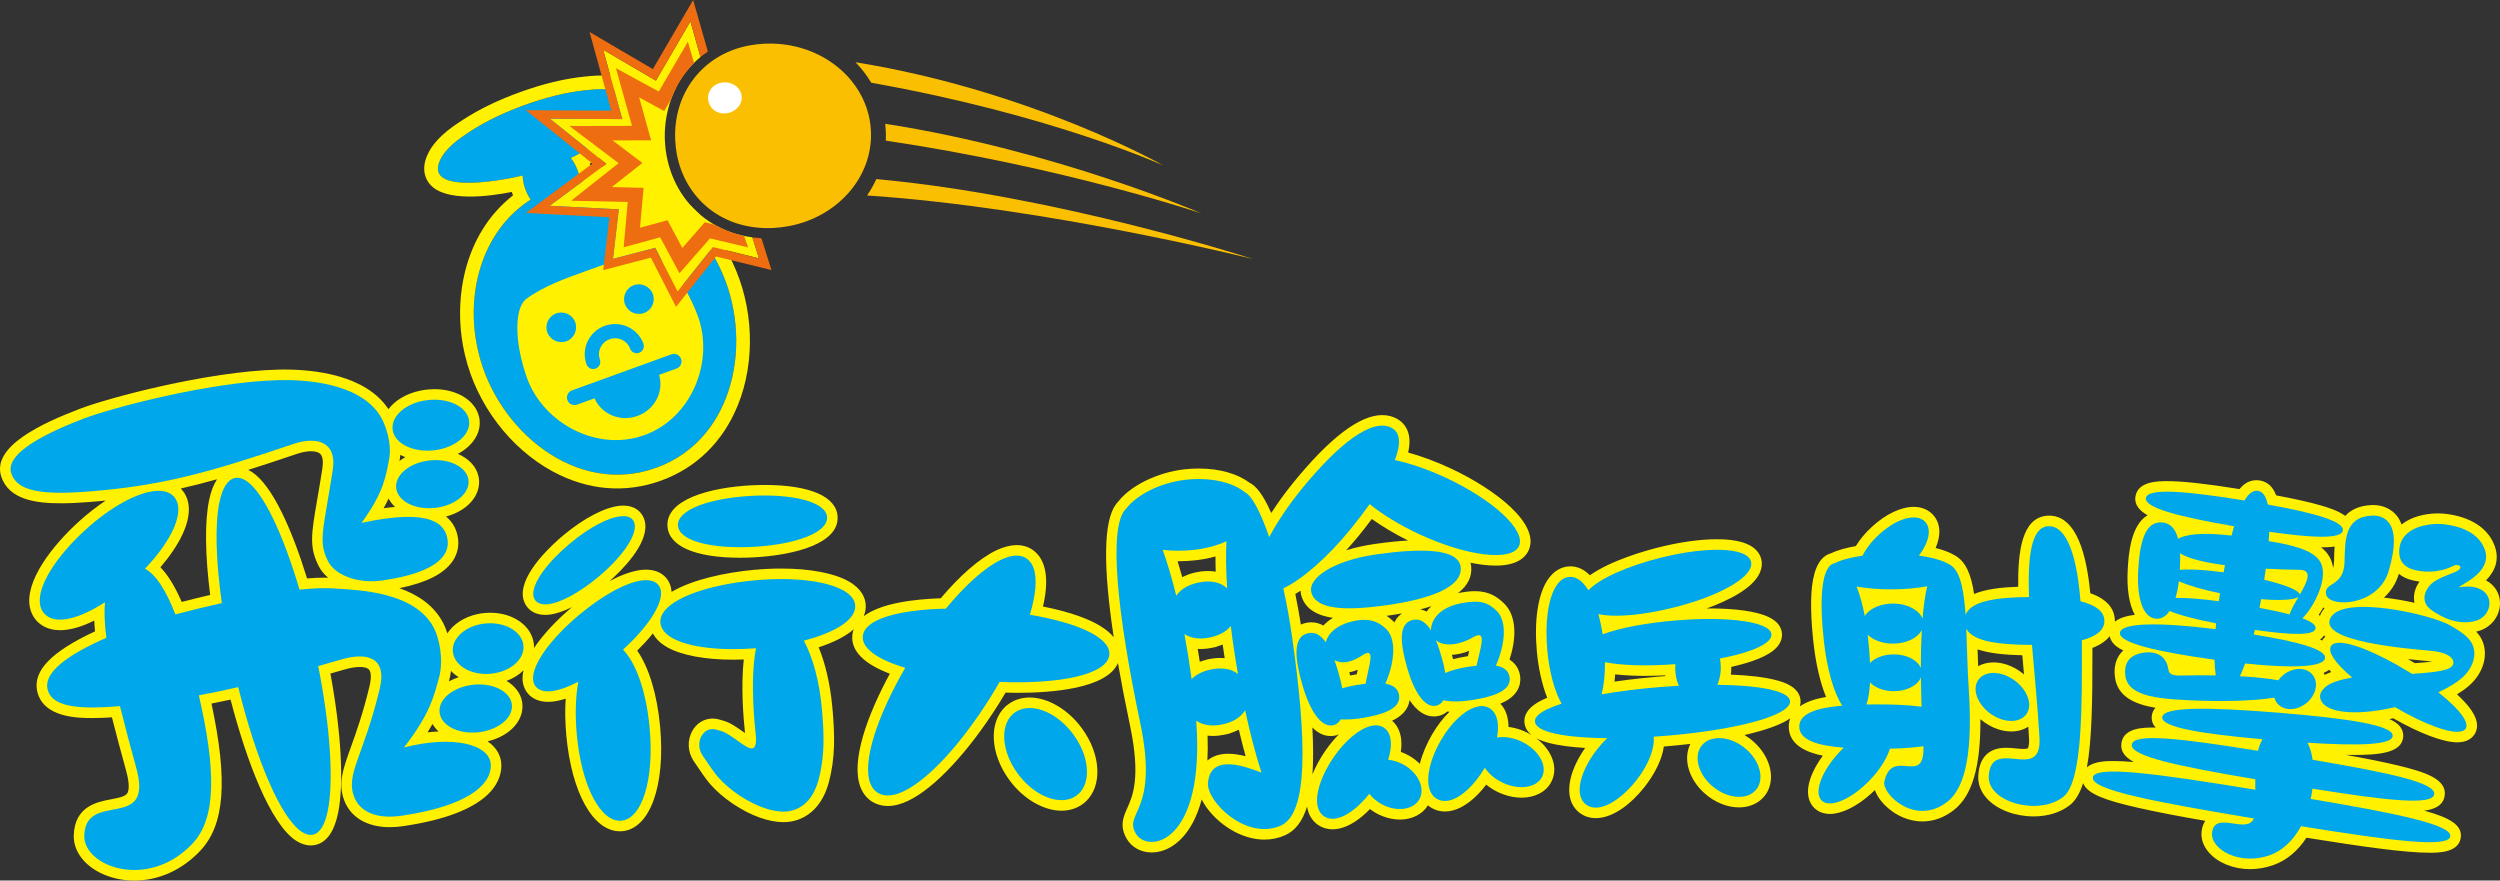 <?xml version="1.0" encoding="utf-8"?>
<!-- Generator: Adobe Illustrator 27.2.0, SVG Export Plug-In . SVG Version: 6.00 Build 0)  -->
<svg version="1.1" id="레이어_1" xmlns="http://www.w3.org/2000/svg" xmlns:xlink="http://www.w3.org/1999/xlink" x="0px"
	 y="0px" viewBox="0 0 720 253.596" enable-background="new 0 0 720 253.596" xml:space="preserve">
<rect x="0" y="0" width="720" height="253.596" fill="#333333" stroke="none"/>
<path fill="#00A7EA" d="M207.303,77.09c-7.203-15.214-22.9-27.012-40.22-24.774c-0.232-2.469-1.16-4.864-2.701-6.813
	c3.314-1.513,25.294-13.181,15.826-18.398c-3.36-1.847-7.927-1.504-11.575-1.114c-6.034,0.631-11.956,2.237-17.646,4.288
	c-5.449,1.986-10.786,4.446-15.659,7.621c-3.193,2.079-6.99,4.725-8.623,8.326c-4.706,10.378,20.282,5.282,23.828,4.307
	c0.074,2.478,0.9,4.91,2.311,6.952c-14.48,9.264-18.992,27.931-15.037,44.045c5.198,22.055,27.968,41.622,51.238,33.175
	C212.065,126.342,217.077,97.297,207.303,77.09"/>
<path fill="#FFF100" d="M150.983,30.286c5.69-2.061,11.621-3.666,17.646-4.298c3.648-0.381,8.224-0.733,11.575,1.114
	c9.477,5.217-12.503,16.884-15.817,18.398c1.541,1.959,2.46,4.344,2.692,6.813c17.321-2.237,33.026,9.561,40.22,24.774
	c9.784,20.217,4.771,49.252-18.258,57.615c-23.271,8.447-46.04-11.12-51.229-33.175c-3.964-16.114,0.548-34.781,15.028-44.045
	c-1.402-2.042-2.237-4.465-2.311-6.952c-3.546,0.975-28.534,6.071-23.828-4.307c1.643-3.602,5.43-6.238,8.623-8.326
	C140.197,34.723,145.535,32.273,150.983,30.286 M149.637,26.583c-6.331,2.302-11.714,4.92-16.467,8.011
	c-3.796,2.478-8.011,5.486-10.062,10.006c-1.968,4.353-0.399,7.185,0.715,8.484c4.418,5.161,16.968,3.509,23.568,2.2
	c0.102,0.334,0.223,0.659,0.353,0.984c-14.527,11.371-17.506,31.012-13.775,46.198c3.277,13.914,12.949,26.696,25.239,33.324
	c10.099,5.458,20.885,6.358,31.198,2.618c10.173-3.694,17.803-11.185,22.073-21.665c5.189-12.726,4.567-28.571-1.615-41.362
	c-6.822-14.406-21.832-27.912-40.657-27.271c-0.111-0.325-0.223-0.64-0.362-0.956c5.866-3.165,16.402-9.793,16.652-16.532
	c0.065-1.671-0.418-4.78-4.381-6.971c-4.279-2.358-9.422-2.051-13.905-1.578C162.391,22.684,156.311,24.16,149.637,26.583"/>
<path fill="#FFF100" d="M168.443,78.175c4.808-1.745,11.918-4.493,18.249-4.771c3.537,0.102,7.806,4.864,10.675,9.904
	c1.522,2.645,2.85,5.616,3.62,7.741c4.753,13.023-1.764,29.323-15.362,34.252c-13.608,4.947-29.082-3.369-33.834-16.374
	c-0.77-2.126-1.671-5.254-2.209-8.252c-1.04-5.718-0.854-12.095,1.791-14.434C156.403,82.389,163.625,79.92,168.443,78.175"/>
<path fill="#00A7EA" d="M165.665,92.803c0.798,2.219-0.343,4.669-2.553,5.477c-2.209,0.798-4.669-0.353-5.477-2.553
	c-0.808-2.218,0.343-4.66,2.543-5.458C162.407,89.461,164.858,90.594,165.665,92.803"/>
<path fill="#00A7EA" d="M188.013,84.694c0.808,2.219-0.334,4.66-2.553,5.458c-2.219,0.808-4.669-0.325-5.467-2.543
	c-0.817-2.209,0.325-4.669,2.543-5.477C184.755,81.343,187.215,82.485,188.013,84.694"/>
<path fill="#00A7EA" d="M168.915,104.937c0.399,1.058,1.559,1.615,2.627,1.216c1.058-0.381,1.615-1.559,1.225-2.627
	c-0.854-2.339,0.39-4.957,2.785-5.829c2.386-0.872,5.04,0.334,5.904,2.692c0.381,1.058,1.55,1.606,2.618,1.216
	c1.067-0.381,1.615-1.559,1.225-2.636c-1.634-4.465-6.637-6.767-11.157-5.124C169.63,95.488,167.281,100.463,168.915,104.937"/>
<path fill="#00A7EA" d="M193.361,102.05l-28.645,10.387c-1.132,0.408-1.708,1.671-1.3,2.803c0.399,1.123,1.671,1.699,2.794,1.29
	l5.012-1.819c2.014,4.613,7.426,6.878,12.392,5.077c4.957-1.81,7.649-7.017,6.21-11.835l5.022-1.819
	c1.132-0.408,1.708-1.662,1.3-2.785C195.737,102.208,194.475,101.632,193.361,102.05"/>
<path fill="#FFF100" d="M210.517,66.9c-3.685-1.309-6.999-3.295-9.811-5.904c-5.551-5.161-8.827-12.42-9.217-20.44
	c-0.343-7.212,1.931-14.443,5.885-19.614c1.281-1.68,2.757-3.184,4.353-4.511c-1.142-4.084-2.348-8.373-2.877-10.285
	c-2.163,3.713-9.96,17.07-9.96,17.07s-11.501-6.748-15.186-8.902c1.188,4.298,5.514,19.985,5.514,19.985s-15.873-0.084-20.857-0.111
	c3.889,3.119,16.235,12.995,16.235,12.995s-12.41,9.208-16.29,12.086c4.818,0.251,19.911,1.021,19.911,1.021
	s-1.355,11.529-1.68,14.258c2.59-0.678,12.188-3.193,12.188-3.193s5.105,10.006,6.414,12.568
	c1.875-2.339,10.173-12.782,10.173-12.782s10.192,2.506,13.274,3.267c-0.39-1.216-1.151-3.62-1.912-6.052
	C214.546,68.079,212.476,67.597,210.517,66.9"/>
<path fill="#ED6D10" d="M219.284,68.606c-1.485-0.083-2.618-0.241-2.618-0.241c0.77,2.432,1.532,4.836,1.912,6.043
	c-3.072-0.752-13.264-3.258-13.264-3.258s-8.308,10.433-10.173,12.782c-1.309-2.562-6.423-12.568-6.423-12.568
	s-9.589,2.506-12.178,3.184c0.325-2.72,1.68-14.258,1.68-14.258s-15.102-0.77-19.911-1.021c3.871-2.877,16.29-12.086,16.29-12.086
	s-12.346-9.876-16.244-12.995c4.994,0.028,20.867,0.121,20.867,0.121s-4.326-15.696-5.514-19.994
	c3.685,2.154,15.186,8.902,15.186,8.902s7.797-13.348,9.951-17.061c0.538,1.903,1.745,6.201,2.887,10.276
	c0,0,0.984-0.817,2.126-1.587L199.633,0c0,0-10.526,18.045-11.612,19.901c-1.838-1.077-18.23-10.693-18.23-10.693
	s5.514,20.013,6.247,22.658c-2.766-0.009-24.617-0.13-24.617-0.13s17.089,13.673,19.205,15.372
	c-2.163,1.615-19.177,14.23-19.177,14.23s21.767,1.123,24.06,1.235c-0.241,2.144-1.792,15.223-1.792,15.223
	s12.104-3.175,13.729-3.602c0.77,1.522,7.249,14.174,7.249,14.174s10.665-13.394,11.547-14.499
	c1.365,0.325,15.947,3.908,15.947,3.908S220.602,72.773,219.284,68.606"/>
<path fill="#ED6D10" d="M214.32,67.953c-1.3-0.278-2.729-0.678-3.964-1.123c-1.968-0.668-4.066-1.782-4.66-2.154
	c-0.269-0.056-2.72-0.659-2.72-0.659s-4.288,4.901-6.461,7.398c-1.429-2.692-4.27-7.992-4.27-7.992s-5.207,1.429-7.927,2.172
	c0.297-3.425,1.04-11.501,1.04-11.501s-5.737-0.13-9.171-0.214c3.23-2.543,8.827-6.952,8.827-6.952s-5.43-4.103-8.595-6.488
	c4.093-0.009,11.092-0.028,11.092-0.028s-2.246-8.076-3.434-12.373c2.683,1.467,7.203,3.945,7.203,3.945s0.873-1.476,1.986-3.388
	c0.984-2.757,2.274-5.124,3.834-7.259c0.678-0.928,1.949-2.423,2.785-3.212c-0.965-3.332-1.773-6.108-1.773-6.108
	s-6.897,11.798-8.391,14.35c-2.386-1.3-12.327-6.739-12.327-6.739s3.639,13.088,4.623,16.625C178.397,36.263,164,36.291,164,36.291
	s11.343,8.568,14.174,10.703c-2.794,2.2-13.701,10.814-13.701,10.814s13.274,0.288,16.318,0.362
	c-0.269,2.98-1.179,13.051-1.179,13.051s8.326-2.283,10.517-2.887c1.114,2.079,5.56,10.368,5.56,10.368s7.463-8.53,8.781-10.043
	c1.801,0.418,10.981,2.59,10.981,2.59S214.932,69.745,214.32,67.953"/>
<path fill="#FABF00" d="M255.11,37.669c0.037,0.947,0.037,1.894,0,2.831c51.628,7.676,90.976,20.997,90.976,20.997
	s-41.817-18.166-91.152-25.851C255.007,36.323,255.072,36.992,255.11,37.669 M252.39,51.574c-0.752,1.634-1.643,3.212-2.683,4.725
	c51.675,3.407,111.202,18.314,111.202,18.314S304.881,56.364,252.39,51.574 M335.105,47.676c0,0-37.909-21.554-88.72-29.75
	c1.745,1.791,3.267,3.778,4.539,5.904C303.081,33.093,335.105,47.676,335.105,47.676"/>
<path fill="#FABF00" d="M220.112,12.588c-1.504,0.065-2.961,0.251-4.363,0.511c-13.673,2.59-21.925,14.026-21.284,27.318
	c0.056,1.374,0.223,2.72,0.464,4.029c2.395,12.643,13.014,21.916,27.745,21.21c1.55-0.074,3.072-0.26,4.548-0.538
	c13.998-2.645,24.245-14.156,23.605-27.411c-0.056-1.142-0.186-2.274-0.399-3.369C247.959,21.36,235.103,11.864,220.112,12.588"/>
<path fill="#FFFFFF" d="M208.176,23.752c2.738-0.288,5.18,1.467,5.43,3.926c0.26,2.451-1.754,4.678-4.493,4.966
	c-2.748,0.279-4.91-1.532-5.17-3.982C203.693,26.212,205.429,24.04,208.176,23.752"/>
<path fill="#FFF100" d="M213.141,160.629L213.141,160.629c1.355,0,2.757-0.037,4.158-0.121c11.844-0.659,24.357-4.075,23.93-11.714
	c-0.316-5.801-7.983-9.125-21.034-9.125c-1.318,0-2.683,0.037-4.038,0.111c-11.844,0.659-24.348,4.075-23.93,11.724
	C192.552,157.296,200.173,160.629,213.141,160.629"/>
<path fill="#FFF100" d="M309.724,207.493c-3.834-4.14-8.763-6.609-13.172-6.609c-2.191,0-4.242,0.603-5.894,1.754
	c-0.381,0.251-0.733,0.529-1.105,0.863c-4.845,4.511-4.391,13.552,1.058,21.034c0.603,0.826,1.253,1.615,1.921,2.339
	c3.834,4.131,8.763,6.609,13.181,6.609c2.172,0,4.205-0.603,5.866-1.745c0.473-0.306,0.854-0.64,1.105-0.882
	c4.855-4.493,4.418-13.534-1.03-21.015C311.07,209.034,310.42,208.236,309.724,207.493"/>
<path fill="#FFF100" d="M719.996,174.009c0.093-2.943-1.402-5.449-4.019-6.869c2.441-2.488,4.205-5.987,2.237-10.554
	c-2.042-4.743-6.99-7.797-13.896-8.605c-0.687-0.074-1.411-0.121-2.163-0.121c-3.639,0-7.658,0.928-10.489,3.184
	c-0.325-0.826-0.706-1.606-1.207-2.274c-1.597-2.144-4.093-3.323-7.027-3.323c-0.251,0-0.492,0.009-0.724,0.028
	c-3.444,0.223-5.727,1.411-7.268,3.1c-2.107-1.559-5.152-2.46-7.036-3.008c-3.175-0.928-7.444-1.884-12.884-2.905
	c-0.947-2.571-2.515-3.926-4.734-4.298c-0.288-0.046-0.585-0.065-0.882-0.065c-1.727,0-3.351,0.631-4.92,2.553
	c-9.7-1.55-16.374-2.283-20.848-2.283c-2.516,0-8.391,0-9.115,4.363c-0.418,2.506,1.29,4.233,3.481,5.458
	c-4.975,2.924-5.486,11.705-5.708,15.399c-0.344,5.736,0.39,10.266,2.023,13.274c-2.348,0.297-4.4,0.882-5.736,1.996
	c0-0.074,0.009-0.149,0.009-0.223c0-2.599-1.29-5.969-7.082-7.992c-1.42-14.833-5.412-22.343-11.854-22.343
	c-0.223,0-0.455,0.009-0.678,0.028c-7.157,0.659-8.354,10.276-8.233,20.449c-4.808,0.167-9.338,0.668-12.708,2.089
	c-0.808-5.523-2.367-9.477-5.699-11.204c-1.513-0.9-3.444-1.559-5.374-2.033c1.634-3.75,1.42-7.212-0.761-9.579
	c-1.365-1.485-3.286-2.274-5.569-2.274c-3.667,0-8.048,2.089-12.011,5.737c-1.912,1.745-3.49,3.639-4.641,5.56
	c-2.265,0.39-4.947,1.03-7.073,2.042c-3.063,0.817-4.92,4.047-5.551,9.598c-0.455,4.056-0.306,9.635,0.418,16.133
	c0.678,6.136,1.959,11.584,3.629,15.678c-2.553,0.427-5.412,1.216-7.556,2.701c0.213-0.668,0.251-1.281,0.204-1.773
	c-0.325-3.852-4.929-5.18-6.46-5.616c-3.806-1.095-8.911-1.559-13.608-1.745c0.046-0.316,0.074-0.622,0.093-0.938
	c0.037-0.427,0.037-0.863,0.037-1.29c5.514-1.225,10.879-3.063,13.218-5.774c1.262-1.467,1.448-2.905,1.374-3.861
	c-0.186-2.339-1.931-4.121-5.18-5.282c-4.437-1.587-11.027-1.921-15.771-1.921c-0.241,0-0.51,0.019-0.761,0.019
	c6.163-2.246,13.237-5.699,15.307-10.22c0.594-1.309,0.761-2.673,0.446-3.973c-0.39-1.606-1.662-3.759-5.532-4.901
	c-1.912-0.566-4.344-0.854-7.212-0.854c-4.901,0-10.74,0.817-16.894,2.367c-3.639,0.91-13.589,3.685-19.716,8.011
	c-0.761-0.761-1.578-1.392-2.469-1.829c-1.012-0.492-2.07-0.743-3.137-0.743c-0.241,0-0.492,0.019-0.724,0.037
	c-1.634,0.167-3.973,0.984-5.904,3.945c-2.766,4.251-3.871,11.807-3.026,20.727c0.408,4.353,1.365,9.106,2.961,13.125
	c-1.996,0.845-3.639,1.782-4.734,2.84c-1.782,1.708-1.949,3.425-1.791,4.539c0.195,1.42,0.956,2.497,1.912,3.305
	c-0.362-0.214-0.752-0.427-1.142-0.631c-0.705-0.334-1.318-0.603-1.884-0.798c-1.17-0.427-2.33-0.696-3.499-0.835
	c-0.028-2.209-0.52-4.149-1.532-5.681c-0.251-0.381-0.529-0.696-0.835-1.012c0.51-0.214,0.984-0.436,1.411-0.668
	c4.391-2.367,4.558-5.718,4.261-7.509c-0.223-1.337-0.928-3.221-3.026-4.53c1.894-5.662,2.33-12.475-1.662-16.272
	c-1.773-1.699-4.149-3.434-8.28-3.434c-1.281,0-2.72,0.158-4.428,0.483c-0.167,0.037-0.325,0.065-0.483,0.102
	c2.812-2.153,4.093-4.715,3.824-7.704c-0.037-0.371-0.102-0.724-0.186-1.067c2.627,0.538,5.077,0.826,7.24,0.826
	c6.154,0,8.54-2.358,9.468-4.344c3.453-7.482-9.292-17.553-22.593-23.726c-4.14-1.921-8.243-3.434-12.086-4.502
	c0.399-1.754,0.511-3.397,0.241-4.845c-0.399-2.126-1.569-3.796-3.388-4.827c-1.29-0.733-2.748-1.105-4.316-1.105
	c-6.498,0-15.112,6.544-25.61,19.446c-2.367,2.905-4.493,5.857-6.358,8.753c-2.441-5.588-4.502-7.853-6.201-8.688
	c-3.425-2.571-8.595-4.121-14.675-4.121c-1.355,0-2.738,0.074-4.112,0.232c-7.741,0.872-15.427,4.613-19.103,9.31
	c-0.019,0.019-0.028,0.037-0.037,0.056c-0.232,0.232-0.455,0.492-0.668,0.798c-3.499,4.836-3.676,17.646-0.575,38.178
	c-1.884-2.321-5.235-4.353-10.081-6.089c-2.952-1.058-6.451-1.977-10.285-2.738c1.105-4.771,1.3-9.05,0.083-12.271
	c-0.696-1.819-1.791-3.221-3.267-4.186c-2.664-1.717-6.201-1.652-10.257,0.269c-4.818,2.302-10.415,7.185-16.012,13.812
	c-7.704,0.26-17.265,1.402-22.194,5.18c0.473-1.114,0.678-2.256,0.585-3.397c-0.149-1.856-1.114-4.52-4.938-6.674
	c-4.214-2.367-11.102-3.667-19.381-3.667c-2.543,0-5.17,0.121-7.816,0.362c-8.335,0.77-17.757,2.803-23.781,6.358
	c-0.009-0.121,0-0.232-0.019-0.343c-0.139-1.42-0.668-2.701-1.532-3.685c-0.928-1.086-2.692-2.376-5.774-2.376
	c-0.353,0-0.724,0.009-1.105,0.046c-2.683,0.251-5.913,1.383-9.422,3.258c3.676-3.258,10.832-10.424,10.294-16.374
	c-0.111-1.235-0.538-2.311-1.262-3.202c-0.808-0.993-2.33-2.172-5.068-2.172c-0.306,0-0.622,0.009-0.938,0.037
	c-4.326,0.399-10.415,3.564-16.281,8.465c-2.905,2.413-12.327,10.823-11.724,17.525c0.121,1.262,0.594,2.413,1.383,3.332
	c0.835,0.965,2.386,2.116,5.077,2.116c0.306,0,0.613-0.019,0.938-0.046c1.959-0.186,4.279-0.956,6.776-2.2
	c-4.066,3.416-8.187,7.63-10.953,11.789c0.009-0.269,0.009-0.548-0.009-0.835c-0.028-0.362-0.084-0.724-0.158-1.077
	c-1.002-4.855-6.126-8.252-12.457-8.252c-0.436,0-0.891,0.019-1.309,0.056c-0.733,0.046-1.457,0.139-2.219,0.306
	c-3.917,0.808-7.064,2.896-8.8,5.579c-0.343-1.114-0.752-2.116-1.188-2.952c-2.71-5.226-7.463-8.252-12.633-10.062
	c7.751-1.587,12.772-4.121,15.269-7.695c1.532-2.2,2.051-4.752,1.494-7.389c-0.501-2.33-1.624-4.177-3.332-5.551
	c5.931-1.578,9.802-5.755,9.524-10.424c-0.028-0.381-0.074-0.724-0.149-1.077c-0.603-2.878-2.822-5.207-5.959-6.544
	c4.019-2.144,6.507-5.653,6.284-9.357c-0.019-0.399-0.065-0.789-0.148-1.16c-0.984-4.78-6.293-8.122-12.902-8.122
	c-0.557,0-1.132,0.028-1.689,0.084c-0.789,0.056-1.569,0.176-2.339,0.334c-4.056,0.835-7.305,2.803-9.199,5.337
	c-0.009-0.019-0.028-0.037-0.037-0.046c-6.563-9.886-21.535-11.362-29.87-11.362c-0.613,0-1.188,0.009-1.717,0.019
	c-20.802,0.501-49.345,8.261-57.207,11.269c-11.083,4.242-25.498,10.879-22.686,19.521c2.218,6.832,10.35,7.714,17.182,7.714
	c2.488,0,5.3-0.13,8.614-0.399c1.457-0.111,2.877-0.241,4.279-0.381c-2.525,1.68-5.096,3.667-7.611,5.941
	c-7.816,7.055-15.659,17.247-14.239,24.7c0.297,1.541,0.947,2.878,1.949,3.964c1.142,1.244,3.23,2.72,6.767,2.72
	c0.278,0,0.566-0.009,0.854-0.028c2.664-0.167,5.718-1.114,8.985-2.738c0.046,0.993,0.121,2.024,0.232,3.1
	c-12.531,5.811-17.878,11.334-16.68,17.126c1.624,7.844,12.03,7.844,15.938,7.844c1.68,0,3.537-0.065,5.607-0.204
	c1.179,4.697,2.553,9.811,4.093,15.381c1.16,4.223,0.705,5.866,0.334,6.47c-0.622,0.993-2.59,1.365-4.678,1.754
	c-3.926,0.733-10.48,1.959-10.74,10.35c-0.083,2.766,1.021,5.412,3.202,7.658c3.277,3.379,8.595,5.393,14.239,5.393
	c7.017,0,13.756-3.035,18.973-8.568c6.999-7.407,8.048-19.994,3.249-42.402c1.838-0.362,3.667-0.743,5.495-1.142
	c4.604,17.711,11.417,35.7,18.806,40.601c1.42,0.919,2.85,1.392,4.27,1.392c0.446,0,0.891-0.046,1.318-0.139
	c3.23-0.696,5.439-3.769,6.563-9.125c1.754-8.512,0.9-23.475-2.2-40.23c1.327-0.381,2.683-0.77,4.056-1.17
	c1.652-0.473,3.175-0.733,4.409-0.733c0.77,0,2.135,0.111,2.692,0.817c0.603,0.77,0.64,2.506,0.093,4.771
	c-1.875,7.797-3.796,13.144-5.337,17.451c-2.293,6.368-3.806,10.582-1.894,15.492c1.875,4.836,6.628,7.611,13.042,7.611
	c1.29,0,2.664-0.102,4.094-0.325c24.524-3.657,28.116-12.55,28.079-17.534c-0.028-2.451-1.197-4.985-3.973-6.86
	c6.228-1.476,10.34-5.746,10.043-10.573c-0.019-0.269-0.046-0.631-0.139-1.058c-0.492-2.386-2.116-4.391-4.437-5.774
	c1.931-0.715,3.602-1.773,4.901-3.045c-0.241,1.04-0.353,2.051-0.269,2.998c0.13,1.411,0.659,2.683,1.532,3.704
	c0.938,1.086,2.692,2.376,5.774,2.376c0.362,0,0.724-0.019,1.105-0.046c1.225-0.111,2.562-0.418,3.991-0.882
	c-0.223,3.277-0.167,6.823,0.176,10.573c1.513,16.532,7.714,27.633,15.427,27.633c0.241,0,0.473-0.009,0.715-0.028
	c7.955-0.733,12.429-13.097,10.879-30.075c-0.863-9.44-3.258-17.089-6.59-21.943c1.467-1.448,3.045-3.128,4.502-4.938
	c0.715,1.337,1.968,2.757,4.168,4.001c4.103,2.302,10.87,3.564,19.066,3.564c0.965,0,1.959-0.037,2.943-0.065
	c-0.835,7.667-0.149,16.458,0.343,21.043l0.019,0.158c-0.056-0.046-0.111-0.084-0.167-0.121c-0.464-0.334-0.993-0.715-1.522-1.067
	l-0.399-0.26c-1.819-1.225-2.813-1.838-5.597-2.534c-0.557-0.13-1.114-0.204-1.661-0.204c-2.46,0-4.669,1.374-5.904,3.667
	c-1.439,2.692-1.262,5.978,0.464,8.577c2.014,3.035,3.62,5.3,4.511,6.358l0.167,0.186c0.065,0.074,0.13,0.148,0.204,0.232
	c1.68,1.884,3.685,3.639,5.987,5.226l0.622,0.427c5.003,3.323,10.118,5.161,14.397,5.161c0.845,0,1.662-0.074,2.451-0.232
	c3.314-0.659,6.108-2.58,8.094-5.56c1.569-2.367,2.256-4.836,2.488-5.681c1.857-6.98,1.764-13.45,1.012-21.628
	c-0.613-6.609-1.996-12.531-3.936-17.256c4.047-1.318,7.611-3.026,10.071-5.17c-0.204,0.566-0.343,1.17-0.39,1.819
	c-0.325,4.418,3.323,8.103,10.805,10.962c-6.516,12.011-11.287,25.211-8.465,32.609c0.715,1.903,1.894,3.351,3.49,4.316
	c1.3,0.77,2.775,1.17,4.391,1.17c1.819,0,3.806-0.501,5.913-1.513c7.565-3.611,17.284-14.007,26-27.828
	c0.678-1.077,1.355-2.191,2.014-3.314c1.142,0.028,2.274,0.065,3.379,0.065c9.811,0,25.777-1.179,28.979-8.568
	c0.956,5.523,2.116,11.501,3.472,17.952c3.156,15.009,0.78,20.319-0.798,23.837c-1.077,2.404-2.302,5.133-0.139,8.827
	c1.439,2.46,4.131,3.926,7.203,3.926c3.193,0,6.377-1.578,8.957-4.437c1.977-2.2,4.038-5.597,5.43-10.832
	c0.715,1.429,1.717,2.878,2.998,4.279c4.196,4.558,9.821,7.287,15.056,7.287c2.098,0,4.112-0.427,5.987-1.272
	c2.887-1.29,4.975-3.964,6.303-8.243c0.158,0.975,0.436,1.894,0.882,2.738c0.566,1.04,1.337,1.903,2.283,2.553
	c1.234,0.835,2.636,1.262,4.186,1.262c0.622,0,1.272-0.074,1.931-0.223c2.859-0.613,5.931-2.608,8.828-5.616
	c0.613,0.464,1.272,0.91,1.977,1.29c0.529,0.288,1.114,0.548,1.801,0.817c1.606,0.613,3.23,0.919,4.845,0.919
	c3.527,0,6.498-1.532,8.085-4.103c0.325,0.278,0.668,0.538,1.04,0.752c1.179,0.687,2.469,1.03,3.852,1.03
	c0.761,0,1.541-0.111,2.311-0.316c3.258-0.863,6.618-3.509,9.57-7.426c0.9,0.743,1.912,1.411,3.026,1.986
	c0.585,0.288,1.216,0.557,1.931,0.826c1.745,0.631,3.509,0.947,5.226,0.947c3.861,0,7.055-1.68,8.521-4.465
	c0.158-0.297,0.306-0.613,0.446-0.984c1.429-3.954-0.548-8.549-4.78-11.696c1.253,0.687,2.543,1.049,3.212,1.244
	c3.063,0.882,7.027,1.346,10.916,1.578c-4.205,5.996-5.662,12.002-3.778,16.012c0.511,1.049,1.216,1.921,2.07,2.59
	c1.365,1.068,2.961,1.615,4.771,1.615c0.362,0,0.724-0.028,1.105-0.065c4.158-0.492,8.883-3.759,12.977-8.957
	c3.109-3.973,5.012-8.048,5.523-11.612c0.251-0.019,0.501-0.037,0.761-0.056c2.237-0.186,4.558-0.418,6.878-0.687
	c-0.111,0.214-0.204,0.436-0.297,0.659c-1.699,4.223,0.028,9.644,4.307,13.506c1.513,1.364,3.221,2.432,5.077,3.156
	c1.652,0.64,3.305,0.965,4.929,0.965c2.673,0,5.059-0.928,6.739-2.608c0.808-0.798,1.411-1.727,1.819-2.757
	c1.699-4.223-0.028-9.654-4.298-13.496c-0.826-0.77-1.736-1.42-2.692-1.986c5.634-1.281,10.405-2.878,13.172-4.799
	c-0.269,0.715-0.418,1.494-0.418,2.376c0,5.3,5.142,7.435,9.802,8.373c-3.193,4.344-5.245,9.357-3.787,13.06
	c0.928,2.33,3.1,3.722,5.829,3.722c3.342,0,7.574-2.051,11.621-5.625c0.464-0.408,0.91-0.826,1.346-1.253
	c0.344,1.04,0.947,2.107,1.801,3.165c2.274,2.84,6.6,5.866,11.9,5.866c3.212,0,6.256-1.105,9.032-3.277
	c5.282-4.131,7.714-12.346,7.649-26.185c0.139,0.13,0.278,0.241,0.427,0.362c1.364,1.105,2.933,1.977,4.548,2.525
	c1.318,0.446,2.636,0.668,3.917,0.668c1.856,0,3.537-0.483,4.901-1.383c0.074,1.123,0.148,2.219,0.204,3.314
	c0.139,2.358-0.343,2.896-0.353,2.905c0,0-0.204,0.195-1.244,0.195c-0.65,0-1.402-0.074-2.2-0.148
	c-0.91-0.093-1.856-0.186-2.812-0.186c-6.247,0-7.797,4.344-8.001,7.992c-0.139,2.469,0.761,4.808,2.627,6.776
	c2.905,3.082,8.02,5.003,13.329,5.003c4.093,0,7.825-1.179,10.498-3.323c1.624-1.3,2.831-3.434,3.741-6.275
	c1.188,3.165,6.637,5.022,15.604,7.064c5.17,1.188,11.529,2.404,19.576,3.806c-0.548,0.835-0.919,1.829-1.058,3.007
	c-0.26,2.126,0.501,4.316,2.153,6.173c2.627,2.961,7.055,4.734,11.835,4.734c2.33,0,4.651-0.427,6.897-1.253
	c3.731-1.374,6.897-4.084,9.31-7.797c15.836,2.543,28.348,4.326,35.468,4.326c2.469,0,8.252,0,8.958-4.214
	c0.613-3.731-3.147-5.885-10.498-7.909c2.553-0.306,5.375-1.262,5.866-4.205c0.817-4.948-5.922-6.999-13.496-8.818
	c-4.01-0.965-8.939-1.959-14.963-3.035c0.687,0.009,1.346,0.019,1.977,0.019c7.157,0,14.165-0.408,14.555-5.207
	c0.065-0.798-0.065-1.977-1.058-3.137c-0.594-0.705-1.485-1.355-2.915-1.977c0.371-0.074,0.752-0.149,1.123-0.232
	c7.648,4.363,14.397,6.915,18.407,6.915c0.668,0,1.29-0.074,1.838-0.195c1.726-0.399,2.664-1.374,3.165-2.135
	c0.807-1.29,1.346-3.509-0.808-6.711c-0.938-1.439-2.404-3.063-4.251-4.78c1.3-0.798,2.469-1.624,3.435-2.46
	c4.093-3.611,4.994-8.001,4.456-10.916c-0.334-1.884-1.142-3.37-2.367-4.715c0.121-0.028,0.241-0.037,0.362-0.065
	C717.202,180.915,719.875,177.703,719.996,174.009 M54.222,144.844c-0.297-1.476-0.91-2.748-1.81-3.769
	c-0.111-0.121-0.232-0.251-0.362-0.381c3.407-0.77,6.86-1.661,10.461-2.673c-0.993,1.513-1.764,3.499-2.283,5.987
	c-1.3,6.228-1.151,15.854,0.297,27.336c-2.85,0.659-5.597,1.346-8.196,2.014c-1.949-4.502-3.973-7.788-6.136-9.979
	C51.381,157.329,55.271,150.404,54.222,144.844 M89.587,129.955c0.91,0,2.126,0.158,2.748,0.882
	c0.622,0.724,0.798,2.191,0.501,4.112c-0.576,3.657-1.077,6.628-1.532,9.236c-1.68,9.802-2.302,13.478,0.575,19.02
	c0.613,1.17,1.504,2.237,2.618,3.165c-0.306,0-0.603-0.009-0.919-0.009c-1.587,0-3.314,0.074-5.142,0.223
	c-4.372-14.137-9.951-26.724-15.854-30.641c-0.362-0.232-0.724-0.436-1.095-0.613c4.288-1.355,8.865-2.859,13.914-4.576
	C86.923,130.234,88.371,129.955,89.587,129.955 M123.143,210.906c0.529-0.835,1.003-1.634,1.429-2.404
	c0.455,0.789,1.03,1.513,1.736,2.163C125.278,210.711,124.22,210.786,123.143,210.906 M115.272,130.995
	c0.464,0.251,0.947,0.464,1.457,0.668c-0.603,0.334-1.16,0.696-1.671,1.095C115.16,132.183,115.234,131.598,115.272,130.995
	 M129.353,195.962c0.251-0.882,0.418-1.792,0.529-2.729c0.64,0.678,1.392,1.281,2.228,1.791c-1.021,0.334-1.968,0.743-2.831,1.225
	C129.306,196.157,129.334,196.055,129.353,195.962 M113.768,146.004c-1.049,0.083-2.135,0.204-3.277,0.362
	c0.548-0.993,1.012-1.903,1.42-2.794C112.375,144.464,112.997,145.28,113.768,146.004 M464.992,196.305
	c0.074-0.678,0.13-1.383,0.176-2.089c2.97,0.334,6.043,0.436,8.586,0.436c1.875,0,3.824-0.056,5.82-0.158
	c0.009,0.074,0.028,0.148,0.037,0.223c-0.566,0.037-1.123,0.074-1.689,0.121C475.295,195.052,470.413,195.516,464.992,196.305
	 M344.396,164.838c-1.448,0.316-2.738,0.789-3.899,1.392c-0.436-1.587-0.891-3.119-1.346-4.595c0.065,0,0.121,0.009,0.186,0.009
	c1.671,0,3.36-0.102,5.022-0.288c1.986-0.223,3.899-0.594,5.699-1.105c-0.009,1.42,0.019,2.887,0.065,4.381
	C348.369,164.337,346.438,164.393,344.396,164.838 M345.761,186.912c1.105,0,2.283-0.13,3.472-0.381l1.123-0.251l0.028-0.046
	c0.613-0.176,1.188-0.381,1.736-0.613c0.186,1.309,0.399,2.627,0.594,3.926c-1.476-0.139-3.072-0.037-4.771,0.325
	c-0.854,0.186-1.643,0.446-2.404,0.733c-0.186-1.253-0.39-2.497-0.594-3.731C345.213,186.893,345.482,186.912,345.761,186.912
	 M396.015,156.651c-3.008,0.427-5.792,1.049-8.317,1.829c1.281-1.392,2.497-2.803,3.611-4.168c1.244-1.532,2.525-3.165,3.778-4.845
	c3.054,2.191,6.6,4.298,10.433,6.201C402.708,155.825,399.533,156.15,396.015,156.651 M374.536,170.138
	c0.028,0.39,0.083,0.733,0.148,1.04c1.095,4.641,5.458,6.219,9.19,6.767c-1.151,0.696-2.051,1.457-2.738,2.219
	c-1.03-0.585-2.181-0.938-3.49-0.938c-0.585,0-1.188,0.084-1.791,0.232c-0.427,0.102-0.826,0.251-1.207,0.427
	c-0.473-2.989-1.003-5.941-1.597-8.818C373.533,170.788,374.044,170.463,374.536,170.138 M390.307,194.272
	c-0.455,0.074-0.956,0.167-1.467,0.269c-0.084-0.316-0.158-0.622-0.241-0.919c0.789-0.148,1.597-0.381,2.432-0.733
	c-0.009,0.037-0.019,0.065-0.019,0.093c-0.102,0.408-0.186,0.817-0.278,1.225C390.594,194.226,390.455,194.245,390.307,194.272
	 M410.876,176.125c-0.575-0.288-1.197-0.501-1.856-0.613c1.123-0.297,2.191-0.603,3.193-0.928
	C411.674,175.095,411.248,175.615,410.876,176.125 M423.129,187.45c-0.046,0.223-0.093,0.436-0.149,0.631
	c-0.074,0.297-0.149,0.603-0.213,0.9c-0.204,0.037-0.399,0.056-0.613,0.093c-1.355,0.213-2.571,0.483-3.666,0.77
	c-0.102-0.371-0.195-0.743-0.297-1.095c-0.009-0.056-0.028-0.102-0.037-0.158C419.769,188.499,421.467,188.118,423.129,187.45
	 M402.893,195.154c0.009-0.028,0.019-0.065,0.037-0.102c0.019,0.056,0.028,0.111,0.046,0.167
	C402.958,195.191,402.921,195.182,402.893,195.154 M401.854,178.743c-0.102,0.167-0.167,0.353-0.251,0.529
	c-0.121-0.13-0.241-0.269-0.371-0.39c-0.603-0.585-1.234-1.086-1.894-1.522c0.204-0.028,0.39-0.046,0.594-0.084
	c1.346-0.186,2.627-0.408,3.852-0.631C403.005,177.193,402.346,177.88,401.854,178.743 M347.784,211.853
	c0.492,0.065,1.012,0.102,1.541,0.102c1.105,0,2.274-0.139,3.453-0.39l1.3-0.278l0.046-0.065c0.956-0.288,1.838-0.659,2.655-1.086
	c0.65,2.729,1.309,5.319,1.959,7.658c-1.615-0.418-3.342-0.715-5.003-0.715c-2.488,0-4.511,0.687-6.006,1.959
	C347.849,216.838,347.868,214.452,347.784,211.853 M377.989,223.01c0.26-3.824,0.251-8.298-0.028-13.487
	c1.476,1.476,3.221,2.46,5.272,2.46c0.529,0,1.049-0.065,1.55-0.195c0.288-0.074,0.557-0.195,0.826-0.306
	c-1.429,1.429-2.794,3.1-4.066,4.957C380.189,218.425,378.936,220.69,377.989,223.01 M408.908,219.984
	c-0.947-0.947-2.07-1.791-3.342-2.488c-0.585-0.316-1.207-0.594-1.81-0.826c-0.111-0.037-0.223-0.065-0.325-0.111
	c0.399-2.673,0.139-5.059-0.863-6.915c-0.427-0.808-0.984-1.494-1.652-2.07c0.26-0.13,0.51-0.251,0.752-0.381
	c3.073-1.662,4.066-3.815,4.288-5.569c2.005,3.082,4.381,4.715,6.98,4.715c0.511,0,1.021-0.065,1.532-0.186
	c0.891-0.232,1.68-0.659,2.367-1.234c0.204,0.028,0.408,0.046,0.622,0.065c-1.838,1.791-3.564,4.038-5.059,6.609
	C410.932,214.127,409.632,217.07,408.908,219.984 M627.331,191.46c0.111,0.019,0.232,0.046,0.353,0.065h-0.093
	c-0.093,0-0.176,0-0.251-0.009C627.331,191.497,627.331,191.478,627.331,191.46 M668.526,176.506
	c-0.158,0.278-0.269,0.557-0.371,0.845c-0.121-0.093-0.223-0.195-0.343-0.288c0.483-0.715,0.882-1.392,1.179-1.903
	c0.037-0.065,0.083-0.149,0.121-0.214c0.121,0.084,0.223,0.176,0.343,0.251C669.101,175.606,668.776,176.033,668.526,176.506
	 M669.695,183.384c-0.427,0.353-0.733,0.743-0.938,1.086c-0.186-0.084-0.371-0.176-0.576-0.269c0.455-0.325,0.845-0.724,1.151-1.216
	C669.444,183.115,669.565,183.254,669.695,183.384 M670.818,192.899c0.176,0.214,0.362,0.436,0.557,0.65
	c-0.668,0.251-1.309,0.52-1.875,0.817c-0.074-0.204-0.167-0.399-0.269-0.594C669.834,193.53,670.354,193.242,670.818,192.899
	 M699.139,190.392l0.817,0.074c0.195,0.019,0.39,0.037,0.566,0.056c-1.466,0.195-3.221,0.353-5.077,0.473
	c-0.093-0.056-0.186-0.121-0.278-0.176c-0.557-0.343-1.114-0.678-1.662-0.993C695.277,190.021,697.134,190.207,699.139,190.392
	 M672.22,160.8l-0.028,1.03c-0.019,0.733-0.111,1.281-0.251,1.727c-0.158-1.17-0.51-2.311-1.16-3.379
	c-0.585-0.975-1.365-1.829-2.311-2.553c0.065,0,0.13,0,0.195,0h0.028c0.928,0,2.293-0.009,3.676-0.223
	C672.275,158.591,672.248,159.742,672.22,160.8 M690.84,165.349c0.009-0.028,0.009-0.056,0.019-0.084
	c0.956,0.77,2.098,1.374,3.462,1.736c0.798,0.223,1.634,0.381,2.478,0.501c-0.975,1.383-1.55,2.98-1.578,4.539
	c-0.019,0.538,0.046,1.049,0.149,1.559c-2.822-0.631-5.848-1.16-8.8-1.485C688.473,170.389,690.014,168.152,690.84,165.349
	 M578.051,191.441c-1.309-0.446-2.636-0.668-3.917-0.668c-1.643,0-3.165,0.381-4.428,1.086c-0.056-1.624-0.112-3.249-0.167-4.845
	c3.314,1.142,7.695,1.587,12.893,1.708c0.158,1.764,0.306,3.546,0.464,5.337c0.009,0.056,0.009,0.111,0.019,0.176
	c-0.111-0.093-0.213-0.186-0.325-0.269C581.225,192.861,579.657,191.989,578.051,191.441 M601.034,221.015
	c1.439-7.844,1.596-19.159,1.587-33.305v-1.105c2.432-0.938,3.991-2.135,4.975-3.397c0.111,0.576,0.353,1.197,0.836,1.838
	c0.566,0.733,1.429,1.494,3.082,2.293c-0.316,0.288-0.594,0.576-0.808,0.845c-1.003,1.262-2.089,3.499-1.578,6.99
	c0.77,5.374,5.486,7.63,11.64,8.67c-0.603,0.65-0.984,1.457-1.068,2.46c-0.111,1.318,0.334,2.376,1.142,3.249
	c-0.269-0.009-0.538-0.019-0.78-0.019c-2.506,0-8.363,0-9.087,4.372c-0.409,2.451,1.058,4.196,3.564,5.551
	c-2.218-0.186-4.158-0.278-5.811-0.278C606.854,219.177,603.067,219.177,601.034,221.015"/>
<path fill="#00A7EA" d="M217.129,157.485c11.863-0.659,21.321-4.047,21.071-8.521c-0.251-4.474-10.016-6.804-21.878-6.154
	c-11.863,0.659-21.312,3.954-21.071,8.53C195.511,155.907,205.276,158.144,217.129,157.485"/>
<path fill="#00A7EA" d="M179.423,187.085c6.887-6.266,11.306-12.754,10.953-16.671c-0.083-0.78-0.343-1.457-0.817-2.005
	c-0.91-1.058-2.413-1.457-4.307-1.281c-4.576,0.418-11.51,4.149-18.379,9.886c-8.233,6.878-13.738,14.415-13.339,18.76
	c0.074,0.78,0.343,1.457,0.808,2.005c0.919,1.058,2.404,1.467,4.307,1.29c2.181-0.204,4.91-1.17,7.909-2.738
	c-0.77,4.214-0.975,9.375-0.446,15.177c1.402,15.325,7.055,25.387,12.847,24.849c5.801-0.52,9.533-11.436,8.131-26.77
	C186.124,198.957,183.108,190.882,179.423,187.085"/>
<path fill="#00A7EA" d="M154.251,172.996c0.743,0.854,1.921,1.17,3.444,1.03c3.648-0.334,9.152-3.314,14.629-7.881
	c6.581-5.495,10.814-11.445,10.498-14.88c-0.056-0.613-0.241-1.142-0.594-1.569c-0.678-0.845-1.866-1.16-3.379-1.021
	c-3.611,0.325-9.171,3.221-14.61,7.769c-6.553,5.467-10.962,11.436-10.647,14.917C153.647,171.994,153.87,172.542,154.251,172.996"
	/>
<path fill="#00A7EA" d="M242.893,170.051c-4.892-2.748-14.508-3.936-25.434-2.924c-13.162,1.207-24.013,4.966-26.659,9.663
	c-0.492,0.854-0.705,1.745-0.594,2.655c0.176,1.727,1.42,3.184,3.481,4.344c4.697,2.636,13.691,3.704,24.041,2.915
	c-1.829,9.282-0.269,22.918-0.148,24.106c0.297,2.339,0.167,3.648-0.232,4.279c-0.603,0.919-1.856,0.325-3.369-0.678
	c-0.436-0.297-0.891-0.613-1.364-0.947c-0.464-0.334-0.938-0.678-1.42-1.003c-1.894-1.253-2.46-1.726-5.05-2.367
	c-3.759-0.928-6.163,3.908-3.843,7.417c2.293,3.462,3.676,5.328,4.307,6.071c0.102,0.111,0.195,0.232,0.306,0.343
	c1.597,1.801,3.639,3.564,6.006,5.142c0.009,0,0.028,0.009,0.028,0.028c5.309,3.527,10.777,5.207,14.573,4.483
	c2.98-0.594,4.91-2.386,6.163-4.27c1.216-1.829,1.791-3.75,2.079-4.79c1.643-6.145,1.708-12.058,0.928-20.56
	c-0.724-7.862-2.645-14.759-5.189-19.446c7.185-1.857,12.438-4.585,14.183-7.658c0.455-0.835,0.668-1.68,0.603-2.534
	C246.161,172.65,244.945,171.211,242.893,170.051"/>
<path fill="#00A7EA" d="M296.603,177.051c1.736-5.774,2.172-10.545,1.021-13.571c-0.446-1.179-1.142-2.098-2.079-2.71
	c-1.829-1.188-4.344-0.947-7.296,0.455c-4.576,2.191-10.192,7.194-15.854,14.072c-13.636,0.278-23.549,3.017-23.911,7.992
	c-0.26,3.564,4.511,6.72,12.216,9.05c-8.178,14.118-12.383,27.151-10.071,33.231c0.464,1.225,1.207,2.172,2.218,2.785
	c1.959,1.17,4.502,0.928,7.444-0.483c7.082-3.379,16.383-13.469,24.737-26.705c1.012-1.597,1.959-3.193,2.859-4.771
	c17.469,0.696,31.189-2.144,31.606-7.89C319.855,183.586,310.266,179.334,296.603,177.051"/>
<path fill="#00A7EA" d="M307.501,209.553c-4.78-5.161-11.176-7.147-15.139-4.418c-0.269,0.186-0.511,0.381-0.743,0.594
	c-3.666,3.397-3.128,10.749,1.439,17.014c0.529,0.724,1.105,1.42,1.699,2.061c4.771,5.152,11.167,7.147,15.13,4.418
	c0.269-0.176,0.511-0.371,0.743-0.585c3.676-3.407,3.128-10.758-1.429-17.014C308.661,210.88,308.095,210.193,307.501,209.553"/>
<path fill="#00A7EA" d="M498.926,213.326c-3.212-1.244-6.498-0.993-8.438,0.965c-0.501,0.511-0.891,1.095-1.151,1.736
	c-1.179,2.961,0.139,7.073,3.527,10.136c1.281,1.151,2.701,2.014,4.14,2.58c3.212,1.244,6.488,0.993,8.428-0.965
	c0.52-0.501,0.9-1.086,1.151-1.745c1.188-2.933-0.13-7.064-3.518-10.118C501.795,214.756,500.365,213.893,498.926,213.326"/>
<path fill="#00A7EA" d="M511.265,198.948c-3.704-1.058-9.561-1.652-16.68-1.717c0.52-1.207,0.872-2.58,0.975-4.084
	c0.084-1.216-0.009-2.395-0.232-3.499c7.157-1.355,12.429-3.267,14.202-5.328c0.464-0.538,0.696-1.095,0.65-1.643
	c-0.084-1.077-1.225-1.977-3.184-2.673c-4.641-1.671-13.849-2.218-24.394-1.318c-8.596,0.724-16.198,2.172-21.034,4.001
	c-0.316-2.079-0.743-4.038-1.253-5.839c4.762,1.049,12.828,0.353,21.73-1.884c11.389-2.859,20.217-7.324,21.999-11.204
	c0.316-0.687,0.408-1.355,0.26-1.996c-0.306-1.235-1.522-2.135-3.444-2.701c-4.576-1.346-13.088-0.826-22.519,1.541
	c-9.626,2.413-17.59,5.969-20.876,9.384c-1.021-1.634-2.153-2.822-3.379-3.416c-0.706-0.343-1.448-0.501-2.218-0.408
	c-1.457,0.139-2.683,1.067-3.667,2.571c-2.376,3.648-3.314,10.74-2.553,18.787c0.585,6.173,2.079,11.547,4.093,15.14
	c-3.221,1.03-5.588,2.144-6.785,3.295c-0.668,0.64-0.984,1.3-0.882,1.949c0.167,1.253,1.726,2.256,4.353,3.008
	c3.676,1.058,9.449,1.615,16.439,1.671c-0.956,0.919-1.894,1.949-2.785,3.082c-4.196,5.347-6.163,11.129-4.604,14.434
	c0.288,0.603,0.687,1.123,1.216,1.532c1.021,0.808,2.237,1.077,3.629,0.919c3.323-0.399,7.435-3.36,10.944-7.816
	c3.518-4.483,5.365-9.227,4.985-12.568c1.132-0.083,2.274-0.158,3.444-0.251c17.293-1.42,31.309-4.669,34.939-8.15
	c0.631-0.613,0.947-1.244,0.9-1.866C515.442,200.702,513.902,199.709,511.265,198.948 M478.165,197.862
	c-6.117,0.501-11.854,1.225-16.894,2.107c0.65-2.618,0.993-5.783,0.956-9.264c4.845,0.975,12.123,1.188,20.3,0.575
	c-0.009,0.084-0.019,0.158-0.028,0.251c-0.111,1.606,0.074,3.147,0.483,4.53c0.148,0.501,0.334,0.975,0.538,1.429
	C481.766,197.593,479.984,197.713,478.165,197.862"/>
<path fill="#00A7EA" d="M599.584,184.394c3.982-1.049,6.479-2.822,6.479-5.56c0-2.831-2.673-4.623-6.888-5.671
	c-1.225-15.891-5.013-22.018-9.422-21.609c-4.799,0.436-5.801,8.8-5.402,20.393c-9.19,0.084-16.643,1.049-18.268,5.105
	c-0.501-7.407-1.578-12.995-4.725-14.536c-1.764-1.086-4.855-1.977-8.707-2.497c2.97-3.917,3.667-7.704,1.819-9.719
	c-2.358-2.562-7.936-1.272-13.302,3.648c-2.209,2.014-3.796,4.131-4.753,6.089c-3.388,0.473-6.191,1.225-7.983,2.153
	c-3.973,0.705-4.483,10.638-3.147,22.519c0.891,8.011,2.85,14.889,5.291,18.509c-7.352,0.631-12.383,2.256-12.383,6.043
	c0,3.871,5.217,5.477,12.81,6.08c-5.142,4.901-8.243,11.111-6.999,14.239c1.299,3.314,6.953,1.94,12.605-3.063
	c3.824-3.369,6.665-7.519,7.695-10.888c3.555-0.084,6.832-0.306,9.644-0.724c0.399,11.956-8.985-0.037-11.26,10.211
	c-0.77,3.472,8.92,13.023,18.156,5.783c5.588-4.381,7.268-15.446,6.154-32.553c-0.399-5.941-0.483-11.919-0.706-17.265
	c2.051,3.787,9.709,4.613,18.927,4.65c0.715,8.688,1.652,18.017,2.154,26.696c0.77,13.32-13.961-0.566-14.61,11.092
	c-0.427,7.565,14.49,11.575,21.535,5.922c5.588-4.474,5.291-26.798,5.291-44.323C599.593,184.867,599.584,184.645,599.584,184.394
	 M540.929,202.866c-1.151,0-2.293,0.009-3.397,0.028c0.566-1.606,0.9-3.778,1.03-6.349c1.374,1.457,3.796,2.46,6.609,2.515
	c0.492,0,0.965-0.009,1.448-0.056c3.202-0.316,5.801-1.866,6.6-3.917c0.028,2.748,0.102,5.579,0.195,8.456
	C549.831,203.052,545.542,202.866,540.929,202.866 M553.2,192.386c-0.891-2.2-3.899-3.861-7.547-3.926
	c-0.483-0.009-0.956,0.009-1.439,0.056c-2.376,0.232-4.428,1.142-5.653,2.441c-0.093-2.367-0.306-4.92-0.594-7.556
	c-0.019-0.204-0.046-0.399-0.065-0.594c1.522,1.485,4.066,2.497,7.008,2.562c0.529,0,1.058-0.019,1.569-0.065
	c3.258-0.325,5.941-1.819,6.99-3.824C553.284,184.849,553.2,188.515,553.2,192.386 M553.692,178.193
	c-0.928-2.441-4.223-4.288-8.252-4.372c-0.529-0.009-1.049,0.019-1.559,0.074c-3.091,0.297-5.662,1.652-6.823,3.499
	c-0.622-3.212-1.42-6.098-2.358-8.465c2.859,0.511,6.266,0.808,9.913,0.808c3.871,0,7.463-0.334,10.424-0.9
	C554.425,171.39,553.989,174.564,553.692,178.193"/>
<path fill="#00A7EA" d="M583.291,206.057c0.39-0.436,0.678-0.938,0.872-1.485c0.835-2.46-0.492-5.829-3.481-8.252
	c-1.133-0.91-2.367-1.587-3.602-2.005c-2.748-0.928-5.477-0.613-6.99,1.068c-0.408,0.436-0.687,0.937-0.872,1.476
	c-0.845,2.469,0.492,5.848,3.481,8.261c1.123,0.91,2.358,1.578,3.602,2.005C579.039,208.044,581.768,207.737,583.291,206.057"/>
<path fill="#00A7EA" d="M25.912,141.527c20.495-1.643,34.029-5.328,58.516-13.645c6.516-2.219,12.726-0.91,11.399,7.537
	c-2.738,17.627-4.307,20.523-1.262,26.38c1.801,3.444,7.853,6.479,15.613,5.365c15.771-2.265,19.669-7.389,18.639-12.215
	c-0.733-3.444-3.685-8.911-24.691-4.363c6.553-8.985,7.036-13.71,7.927-18.258c0.891-4.539-0.928-10.155-2.738-12.865
	c-6.238-9.403-21.916-10.164-28.989-9.988c-19.976,0.483-48.166,8.001-56.195,11.065c-14.23,5.449-22.473,10.87-20.894,15.752
	C4.831,141.202,11.097,142.715,25.912,141.527"/>
<path fill="#00A7EA" d="M116.333,215.28c7.704-9.876,8.707-15.121,10.108-20.133c1.392-5.022,0.102-11.269-1.476-14.295
	c-5.458-10.48-21.628-10.907-28.896-11.389c-2.729-0.176-6.089-0.019-9.811,0.353c-4.762-16.068-10.405-28.06-15.344-31.337
	c-1.197-0.78-2.339-1.068-3.416-0.77c-2.079,0.548-3.481,3.007-4.298,6.915c-1.337,6.423-1.04,16.764,0.687,29.063
	c-4.725,1.049-9.292,2.181-13.367,3.267c-2.803-7.157-5.69-11.519-8.763-13.172c6.581-6.897,10.322-13.914,9.496-18.333
	c-0.186-0.91-0.538-1.717-1.132-2.386c-1.123-1.29-2.896-1.819-5.087-1.689c-5.235,0.334-12.921,4.418-20.18,10.981
	c-8.763,7.909-14.295,16.671-13.292,21.888c0.176,0.956,0.566,1.791,1.207,2.478c1.207,1.327,2.998,1.857,5.189,1.717
	c3.369-0.214,7.686-2.014,12.271-5.003c-0.26,2.813-0.111,6.219,0.399,10.238c-11.427,5.022-17.933,10.016-16.968,14.666
	c1.03,4.985,7.909,6.145,20.894,5.022c1.318,5.356,2.878,11.269,4.688,17.803c5.152,18.602-14.564,6.256-14.972,19.474
	c-0.269,8.92,18.379,15.873,31.179,2.302c7.055-7.463,6.628-21.721,1.819-42.689c3.843-0.705,7.593-1.494,11.343-2.358
	c5.263,21.34,12.336,37.723,18.258,41.65c1.151,0.761,2.246,1.058,3.286,0.826c1.996-0.427,3.407-2.85,4.223-6.767
	c1.754-8.484,0.789-23.995-2.729-41.77c2.181-0.622,4.409-1.262,6.72-1.921c7.036-2.042,13.227-0.863,10.99,8.465
	c-4.697,19.511-9.895,24.617-7.361,31.142c1.494,3.834,5.746,6.6,13.859,5.384c18.165-2.71,25.545-8.521,25.499-14.508
	C141.302,214.343,130.46,211.632,116.333,215.28"/>
<path fill="#00A7EA" d="M124.531,129.734c0.668-0.065,1.327-0.158,1.968-0.288c5.115-1.058,8.846-4.363,8.633-7.936
	c-0.019-0.241-0.046-0.473-0.093-0.696c-0.752-3.657-5.644-6.136-11.38-5.634c-0.678,0.056-1.337,0.149-1.977,0.278
	c-5.115,1.067-8.837,4.372-8.633,7.955c0.019,0.232,0.037,0.464,0.084,0.696C113.902,127.748,118.785,130.226,124.531,129.734"/>
<path fill="#00A7EA" d="M124.095,132.564c-0.631,0.056-1.244,0.149-1.857,0.279c-4.836,0.993-8.354,4.112-8.159,7.5
	c0.019,0.204,0.046,0.436,0.093,0.65c0.715,3.444,5.337,5.783,10.758,5.319c0.64-0.056,1.253-0.139,1.856-0.269
	c4.836-1.003,8.363-4.121,8.159-7.509c-0.009-0.223-0.046-0.427-0.084-0.659C134.139,134.449,129.526,132.091,124.095,132.564"/>
<path fill="#00A7EA" d="M150.662,185.331c-0.752-3.639-5.3-6.201-10.591-5.792c-0.631,0.046-1.225,0.139-1.819,0.251
	c-4.706,0.975-8.085,4.214-7.844,7.779c0.028,0.241,0.056,0.473,0.102,0.696c0.761,3.648,5.3,6.201,10.591,5.792
	c0.622-0.046,1.225-0.13,1.819-0.26c4.706-0.965,8.094-4.205,7.844-7.769C150.736,185.795,150.709,185.563,150.662,185.331"/>
<path fill="#00A7EA" d="M136.593,197.177c-0.631,0.056-1.253,0.149-1.866,0.279c-4.827,1.002-8.354,4.112-8.15,7.5
	c0.019,0.213,0.046,0.436,0.093,0.65c0.705,3.453,5.328,5.792,10.758,5.319c0.631-0.056,1.253-0.139,1.847-0.269
	c4.845-0.993,8.363-4.121,8.159-7.5c-0.009-0.223-0.037-0.436-0.074-0.659C146.637,199.061,142.014,196.703,136.593,197.177"/>
<path fill="#00A7EA" d="M404.113,220.163c-0.473-0.26-0.956-0.473-1.448-0.659c-0.956-0.371-1.94-0.594-2.878-0.687
	c0.993-3.137,1.086-5.913,0.111-7.751c-0.306-0.566-0.724-1.049-1.234-1.42c-1.012-0.733-2.293-0.91-3.704-0.594
	c-3.351,0.733-7.528,4.131-10.907,9.087c-4.056,5.969-5.829,12.178-4.075,15.455c0.325,0.594,0.761,1.105,1.327,1.485
	c1.086,0.724,2.358,0.891,3.759,0.585c2.896-0.622,6.275-3.24,9.301-7.055c0.891,1.16,2.107,2.209,3.583,3.017
	c0.473,0.251,0.956,0.464,1.448,0.659c3.889,1.485,7.909,0.64,9.412-2.172c0.111-0.186,0.195-0.381,0.269-0.566
	C410.267,226.438,408.16,222.353,404.113,220.163"/>
<path fill="#00A7EA" d="M438.516,213.722c-0.52-0.26-1.058-0.492-1.587-0.678c-2.042-0.743-4.075-0.928-5.801-0.631
	c0.548-2.905,0.353-5.421-0.733-7.073c-0.371-0.557-0.836-1.012-1.383-1.364c-1.105-0.668-2.395-0.78-3.797-0.399
	c-3.323,0.882-7.231,4.455-10.183,9.533c-3.555,6.126-4.771,12.373-2.682,15.548c0.371,0.576,0.863,1.058,1.466,1.402
	c1.16,0.668,2.469,0.78,3.852,0.408c3.295-0.872,7.017-4.4,9.96-9.347c1.049,1.587,2.701,3.063,4.79,4.121
	c0.52,0.269,1.058,0.492,1.587,0.687c4.27,1.541,8.558,0.733,10.053-2.098c0.093-0.176,0.186-0.381,0.26-0.576
	C445.45,220.126,442.99,215.986,438.516,213.722"/>
<path fill="#00A7EA" d="M420.683,163.414c-0.511-5.523-11.408-5.588-24.246-3.759c-12.837,1.819-19.706,6.99-18.797,10.832
	c1.151,4.91,9.032,5.616,21.86,3.787C412.338,172.446,421.203,168.947,420.683,163.414"/>
<path fill="#00A7EA" d="M369.597,169.446c5.356-2.534,12.587-8.744,19.363-17.052c1.968-2.423,3.834-4.855,5.504-7.212
	c3.704,2.998,8.642,6.052,14.323,8.688c13.756,6.377,26.594,7.909,28.682,3.407c2.079-4.502-7.361-13.32-21.108-19.706
	c-5.189-2.404-10.238-4.121-14.638-5.077c1.699-4.418,1.717-7.779-0.808-9.199c-5.681-3.202-15.585,4.706-26.092,17.609
	c-3.852,4.743-7.017,9.496-9.292,13.784c-2.506-7.352-5.115-12.104-7.045-12.94c-3.49-2.868-9.923-4.372-17.014-3.574
	c-7.268,0.826-14.081,4.316-17.117,8.28c-5.374,5.05-2.469,30.892,4.047,61.839c5.412,25.768-4.901,25.582-1.29,31.764
	c3.472,5.941,20.068,3.017,17.395-32.525c0.334,0.232,0.696,0.455,1.077,0.631c1.866,0.873,4.168,0.956,6.572,0.446l0.009-0.009
	c2.84-0.613,5.189-1.959,6.423-4.056c1.457,6.711,3.082,12.912,4.715,17.961c-4.01-1.476-14.657-5.839-15.399,2.924
	c-0.464,5.477,11.111,16.764,20.987,12.336c7.834-3.509,7.556-24.125,3.193-54.608C371.388,178.31,370.544,173.706,369.597,169.446
	 M344.024,158.344c3.425-0.381,6.553-1.262,9.189-2.46c-0.213,4.019-0.121,8.633,0.214,13.58c-0.538-0.511-1.142-0.919-1.801-1.235
	c-1.875-0.863-4.186-0.956-6.581-0.427c-2.729,0.594-5.012,1.847-6.284,3.796c-1.244-5.068-2.562-9.524-3.908-13.246
	C337.74,158.688,340.887,158.706,344.024,158.344 M355.181,193.274c-1.875-0.863-4.177-0.947-6.572-0.436
	c-2.209,0.483-4.103,1.392-5.421,2.748c-0.613-4.567-1.309-8.902-2.07-12.977c0.288,0.195,0.585,0.362,0.891,0.511
	c1.894,0.872,4.186,0.956,6.59,0.446l0.009-0.009c2.46-0.538,4.539-1.624,5.866-3.267c0.548,4.567,1.262,9.236,2.07,13.831
	C356.119,193.784,355.673,193.506,355.181,193.274"/>
<path fill="#00A7EA" d="M399.144,181.07c-2.469-2.358-5.217-3.007-8.855-2.293c-5.588,1.086-7.853,3.899-8.484,6.173
	c-1.411-2.033-3.109-3.082-5.207-2.553c-4.353,1.086-3.639,7.314-1.587,14.62c2.07,7.305,5.412,12.754,9.022,11.826
	c0.928-0.232,1.606-0.808,2.079-1.662c1.838,0.111,3.973-0.037,6.247-0.399c6.265-1.03,11.194-2.785,10.563-6.609
	c-0.306-1.921-1.782-2.905-3.954-3.286C401.27,191.847,402.625,184.393,399.144,181.07 M390.8,197.259
	c-1.522,0.251-2.952,0.576-4.251,0.975c-0.232-1.281-0.538-2.627-0.928-4.01c-0.408-1.457-0.845-2.84-1.309-4.131
	c2.051,1.16,4.688,0.873,8.131-1.42c3.991-2.664,1.652,3.444,0.854,8.243C392.489,197.008,391.653,197.119,390.8,197.259"/>
<path fill="#00A7EA" d="M413.718,203.219c0.854-0.223,1.504-0.761,1.968-1.55c2.209,0.52,5.226,0.446,8.503-0.084
	c6.266-1.021,11.204-2.785,10.572-6.609c-0.306-1.921-1.782-2.905-3.963-3.277c2.321-5.04,3.676-12.494,0.186-15.826
	c-2.478-2.358-4.715-3.175-10.043-2.163c-7.138,1.355-8.846,5.495-8.818,7.834c-1.42-2.293-3.147-3.527-5.347-2.98
	c-4.121,1.03-3.472,6.841-1.55,13.645C407.146,199.023,410.283,204.091,413.718,203.219 M424.216,183.549
	c4.363-2.58,1.977,3.416,1.049,8.159c-0.845,0.093-1.727,0.213-2.627,0.362c-2.432,0.39-4.65,0.984-6.405,1.754
	c-0.223-1.355-0.539-2.785-0.956-4.261c-0.529-1.884-1.104-3.639-1.745-5.18C415.945,186.409,420.484,185.749,424.216,183.549"/>
<path fill="#00A7EA" d="M637.776,190c0.047,1.699,0.167,3.221,0.362,4.52c-3.174-0.056-6.609-0.056-10.266,0.037
	c-2.868,0.065-3.249-0.882-3.379-1.782c-0.409-2.868-2.358-5.226-6.526-4.873c-3.982,0.343-6.479,2.451-5.848,6.832
	c0.891,6.136,10.266,6.655,21.665,7.073c4.697,0.167,14.666,0.204,21.238-0.882c0.39,1.439,1.439,2.599,3.026,3.072
	c0.167,0.056,0.353,0.102,0.538,0.13c2.85,0.538,6.182-1.207,7.676-4.103c0.186-0.343,0.334-0.678,0.436-1.021
	c0.9-2.738-0.288-5.347-2.915-6.136c-0.158-0.056-0.343-0.093-0.52-0.13c-2.534-0.473-5.449,0.854-7.12,3.193
	c-2.738-0.511-6.479-0.919-11.046-1.17c0.501-1.067,1.012-2.302,1.494-3.676c13.868,1.457,22.649,1.049,23.02-1.541
	c0.353-2.488-7.639-4.743-20.533-6.795c0.102-0.446,0.204-0.891,0.325-1.346c9.774,1.411,17.117,1.819,17.479-0.399
	c0.176-1.021-1.262-1.996-3.796-2.924c3.527-3.499,7.741-11.937,5.105-16.337c-2.061-3.425-8.308-4.836-14.805-5.894
	c0.065-0.928,0.13-1.838,0.158-2.692c12.791,1.829,20.792,2.098,21.201-0.371c0.427-2.59-7.909-5.003-21.628-7.482
	c-0.483-2.302-1.392-3.713-2.831-3.945c-1.402-0.232-2.692,0.808-3.889,2.785c-16.931-2.766-27.903-3.648-28.376-0.724
	c-0.473,2.813,9.468,5.421,25.406,8.141c-0.251,0.854-0.501,1.745-0.752,2.683c-9.152-1.067-13.487-0.195-15.39,0.937
	c-0.705-2.748-2.116-4.539-4.678-4.725c-4.873-0.343-6.34,5.857-6.785,13.515c-0.464,7.667,1.077,13.961,5.152,14.22
	c1.559,0.111,2.84-0.724,3.871-2.228c2.868,1.216,7.658,2.451,13.394,3.564c-0.046,0.566-0.093,1.123-0.149,1.671
	c-16.467-2.051-27.132-1.856-27.541,1.021C610.142,185.099,621.012,187.688,637.776,190 M650.743,175.065
	c0.158-0.826,0.306-1.662,0.455-2.506c5.653,0.473,9.57,0.186,10.758-0.64c-1.04,1.801-2.107,3.602-2.562,5.031
	C656.944,176.299,653.992,175.668,650.743,175.065 M662.309,164.111c3.871,0.056,2.126,3.509,0.028,7.166
	c-0.111-1.188-3.973-2.822-10.238-4.307c0.158-1.086,0.306-2.144,0.446-3.184C655.589,163.944,658.847,164.056,662.309,164.111
	 M640.793,162.765c-0.139,0.678-0.269,1.365-0.399,2.061c-5.514-0.752-9.913-0.965-12.596-0.696c0.093-1.68,0.121-3.295,0.056-4.771
	C630.202,160.825,634.639,161.967,640.793,162.765 M626.544,172.206c0.436-1.439,0.761-3.063,0.975-4.817
	c2.478,1.142,6.6,2.395,11.844,3.462c-0.121,0.78-0.241,1.541-0.343,2.302C633.97,172.475,629.598,172.122,626.544,172.206"/>
<path fill="#00A7EA" d="M665.491,230.083c0.195-0.938,0.362-1.921,0.492-2.952c21.321,3.416,34.53,4.91,35.069,1.643
	c0.557-3.351-12.967-6.219-35.013-9.951c-0.269-1.884-0.761-3.546-1.467-4.92c15.028,0.956,24.32,0.64,24.524-1.94
	c0.251-3.063-12.624-5.05-32.859-6.702c-20.226-1.643-33.268-1.773-33.518,1.29c-0.232,2.85,10.962,4.771,28.887,6.349
	c-0.566,0.956-0.993,2.089-1.3,3.332c-22.064-3.555-35.783-5.18-36.34-1.838c-0.557,3.36,13.19,6.256,35.561,10.025
	c-0.009,1.012-0.009,2.023,0.009,3.017c-28.144-4.604-46.217-7.101-46.792-3.546c-0.603,3.574,17.72,7.055,46.356,11.826
	c-1.94,4.725-11.259-2.404-12.03,4.056c-0.575,4.725,7.899,9.746,16.829,6.451c3.249-1.197,6.451-3.936,8.8-8.28
	c25.944,4.196,42.429,6.321,42.986,2.943C706.231,237.555,690.563,234.325,665.491,230.083"/>
<path fill="#00A7EA" d="M713.355,169.301c-1.365-0.427-2.766-0.51-5.3-0.167c1.838-1.318,10.155-4.92,7.38-11.343
	c-1.949-4.502-6.953-6.266-11.473-6.795c-4.112-0.483-12.633,0.585-12.986,7.537c-0.167,3.434,1.94,4.947,4.131,5.542
	c2.664,0.715,7.017,1.114,11.482-1.123c1.439-0.724,2.896,0.288,1.337,1.327c-1.235,0.817-4.233,1.55-6.665,3.082
	c-2.766,1.736-4.669,5.811-0.928,8.401c2.98,2.051,7.389,4.335,12.457,3.1C717.559,177.711,718.887,171.046,713.355,169.301"/>
<path fill="#00A7EA" d="M669.888,171.095c0.705,4.094,15.019,3.602,18.045-6.609c4.4-14.824-1.94-16.188-5.022-15.984
	c-7.788,0.501-7.5,7.268-7.686,13.422C675.012,169.09,669.285,167.559,669.888,171.095"/>
<path fill="#00A7EA" d="M712.531,187.139c-0.501-2.738-2.33-4.455-7.175-7.175c-5.282-2.961-30.502-8.818-34.159-2.024
	c-3.667,6.804,21.776,8.837,29.035,9.505c6.86,0.622,7.602,3.973,4.92,5.124c-1.866,0.808-5.959,1.234-10.48,1.513
	c-0.362-0.223-0.715-0.455-1.095-0.678c-9.097-5.56-17.562-8.967-20.95-8.178c-0.613,0.148-1.058,0.427-1.309,0.872
	c-0.483,0.835-0.176,2.033,0.78,3.481c1.058,1.597,2.905,3.509,5.328,5.542c-3.193,0.548-6.451,1.541-7.658,2.692
	c-0.993,0.928-2.562,2.432-0.789,4.743c1.374,1.587,4.177,2.376,7.723,2.553c3.908,0.195,8.503-0.39,13.051-1.448
	c8.438,4.929,15.938,7.723,19.084,6.98c0.594-0.13,1.021-0.399,1.281-0.808c0.492-0.78,0.204-1.959-0.77-3.407
	c-1.299-1.968-3.787-4.428-7.092-7.036c2.794-1.309,5.17-2.729,6.795-4.159C712.021,192.625,712.949,189.394,712.531,187.139"/>
<g>
</g>
<g>
</g>
<g>
</g>
<g>
</g>
<g>
</g>
<g>
</g>
<g>
</g>
<g>
</g>
<g>
</g>
<g>
</g>
<g>
</g>
<g>
</g>
<g>
</g>
<g>
</g>
<g>
</g>
</svg>
